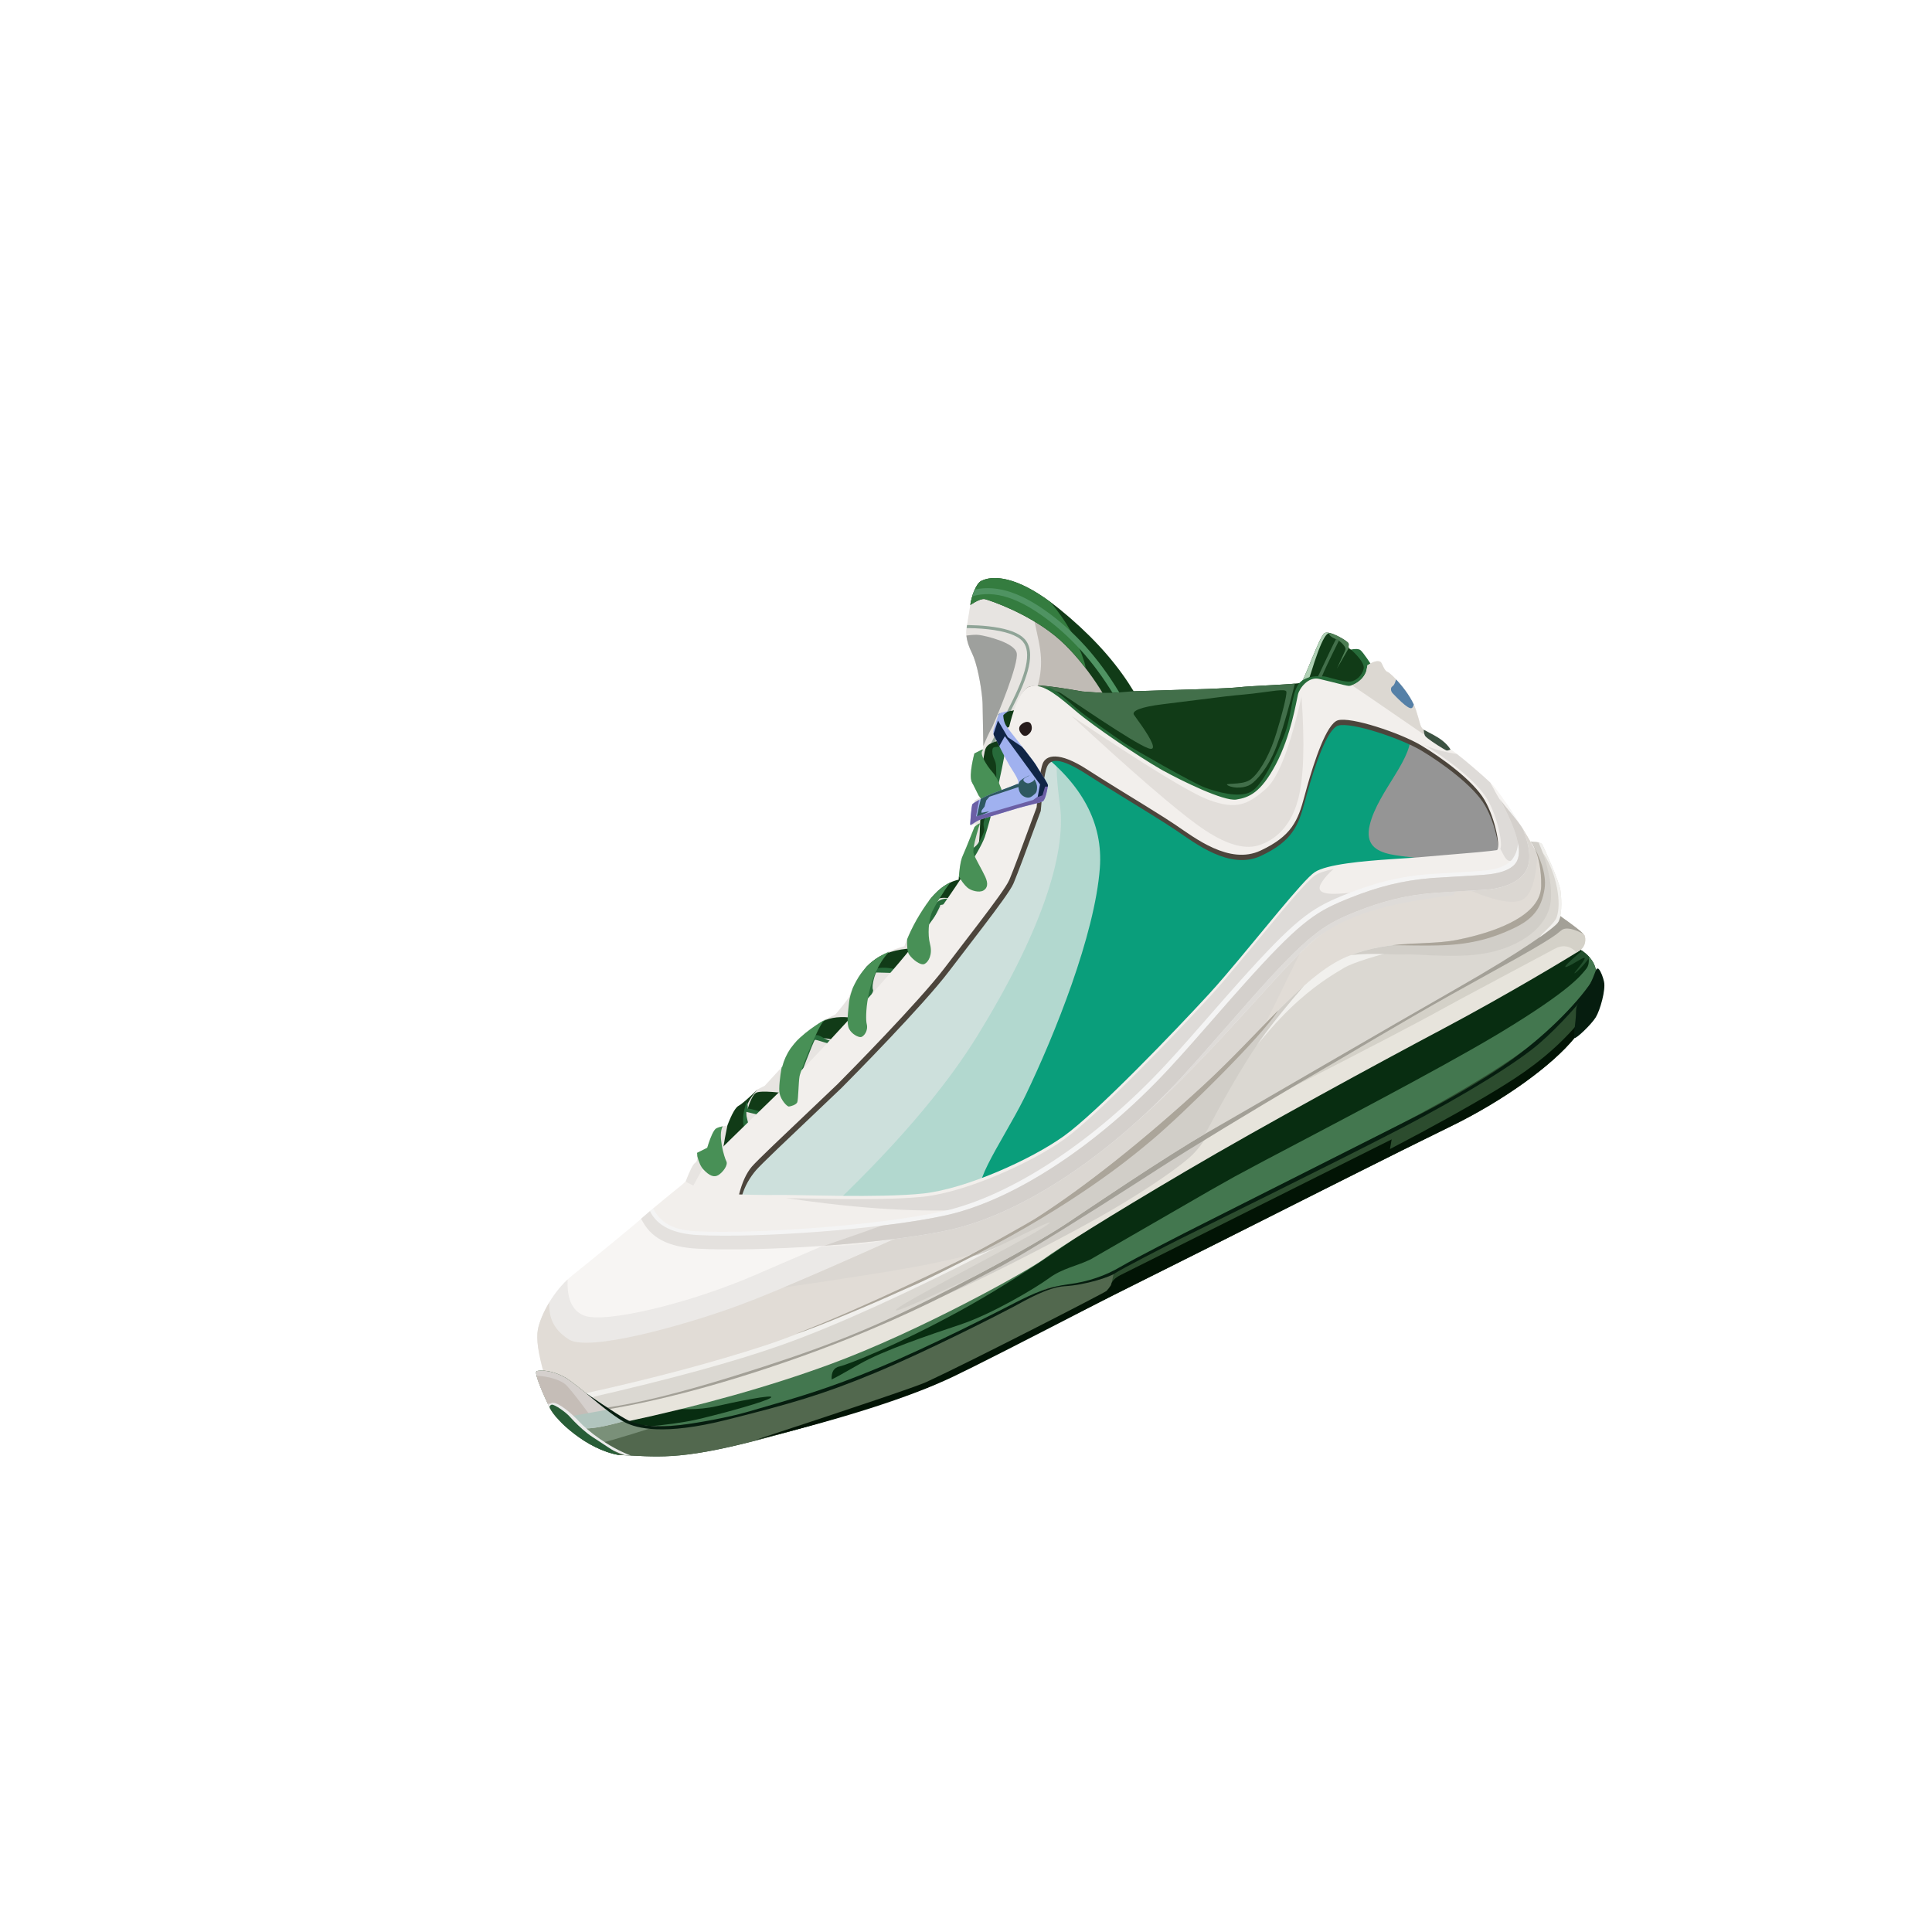 <svg width="459" height="459" viewBox="0 0 459 459" fill="none" xmlns="http://www.w3.org/2000/svg">
<g clip-path="url(#clip0_5_2)">
<path d="M162.852 280.824C162.852 280.824 164.405 276.647 165.147 276.276C165.642 276.028 165.795 275.234 165.606 273.894C167.215 273.089 168.02 272.686 168.02 272.686C168.02 272.686 169.2 268.562 170.192 268.065C170.853 267.734 171.719 267.526 172.79 267.441C173.855 264.648 174.759 263.067 175.501 262.695C176.614 262.138 179.965 258.831 179.965 258.831L181.676 257.975C181.676 257.975 183.065 256.462 185.844 253.436C186.549 250.752 187.945 248.46 190.031 246.561C193.16 243.712 196.155 242.118 198.506 240.989C199.667 239.641 200.725 238.299 201.68 236.965C202.973 233.399 204.627 230.722 206.64 228.936C208.653 227.15 211.398 225.775 214.878 224.813C216.079 221.43 217.822 218.1 220.107 214.823C222.392 211.547 224.942 209.603 227.755 208.992C227.933 206.188 228.257 204.282 228.727 203.276C229.197 202.27 230.238 199.722 231.851 195.632L230.713 196.202L231.507 190.204L232.785 189.564C232.029 188.053 231.391 186.778 230.871 185.74C230.091 184.182 231.491 179.001 231.491 179.001L233.623 177.934C233.623 177.934 233.537 168.997 233.42 166.742C233.303 164.487 232.377 158.062 230.876 155.063C229.875 153.064 229.443 151.258 229.58 149.647C230.108 146.504 230.433 144.454 230.557 143.497C230.742 142.061 231.778 138.683 233.139 138.002C234.5 137.321 240.125 135.288 251.662 144.661C259.354 150.909 265.241 157.431 269.323 164.225C283.939 163.837 292.24 163.524 294.226 163.285C297.205 162.927 308.271 162.599 309.062 162.204C309.853 161.808 313.518 150.991 314.725 150.387C315.933 149.783 320.061 152.232 320.356 152.821C320.651 153.41 319.866 153.903 321.156 154.42C322.446 154.938 323.939 155.798 324.944 158.038C326.613 156.859 327.699 156.988 328.04 157.297C328.381 157.606 328.859 159.395 329.66 159.651C330.461 159.907 335.023 164.51 336.374 168.617C337.726 172.724 337.199 172.869 338.951 173.766C340.702 174.663 343.2 175.808 344.618 178.063C346.265 179.027 352.754 184.615 354.64 186.511C356.526 188.407 363.726 199.584 365.302 203.24C366.878 206.896 366.79 211.761 365.276 215.722C363.762 219.684 352.555 224.802 344.147 227.487C335.739 230.172 309.825 243.256 300.47 252.358C291.115 261.46 260.398 283.789 242.954 294.636C225.51 305.483 169.945 326.554 160.466 329.822C154.147 332.001 146.986 333.118 138.983 333.173L129.299 326.548C127.862 321.622 127.362 318.045 127.799 315.819C128.455 312.479 131.482 306.605 136.013 302.97C140.544 299.335 150.055 291.584 152.608 289.304C155.161 287.023 162.852 280.824 162.852 280.824Z" fill="#F7F5F3"/>
<path d="M138.679 312.516C143.476 314.51 163.512 309.801 179.402 302.91L201.808 293.255L221.103 291.054C202.618 304.37 184.725 312.98 167.423 316.883C142.18 322.578 131.683 328.276 127.864 320.257C127.597 318.42 127.578 316.946 127.799 315.817C128.398 312.768 130.972 307.608 134.863 303.967C134.649 308.525 135.92 311.369 138.679 312.516Z" fill="#EBE9E7"/>
<path d="M135.114 318.203C139.683 321.236 161.938 315.026 174.24 310.598L175.514 310.134C183.434 307.219 198.405 300.767 220.431 290.778C238.903 288.036 256.635 277.92 273.626 260.432L287.759 245.396C305.537 226.577 313.443 219.153 320.271 216.372C327.953 213.244 341.772 210.203 348.876 209.471L352.048 209.222C357.78 208.753 362.353 207.675 362.091 200.709C362.043 199.434 361.943 198.166 361.79 196.906L363.646 200.052C364.381 201.347 364.969 202.461 365.303 203.236C366.879 206.893 366.791 211.758 365.277 215.719C363.923 219.263 354.808 223.734 346.881 226.559L344.147 227.484C335.739 230.169 309.825 243.253 300.47 252.355C291.115 261.457 260.398 283.786 242.954 294.633C225.51 305.48 169.945 326.551 160.466 329.819C154.147 331.998 146.986 333.115 138.983 333.17L129.299 326.545C127.862 321.619 127.362 318.042 127.799 315.816C128.131 314.123 129.073 311.781 130.509 309.408C130.258 314.168 132.564 316.509 135.114 318.203Z" fill="#E1DCD6"/>
<path d="M310.965 222.383C304.966 233.592 298.113 250.021 292.202 257.112C289.921 259.849 287.083 262.903 283.834 266.058C273.035 274.289 259.675 283.773 249.036 290.742C235.386 297.302 229.353 298.572 220.165 300.437L218.15 300.83C211.919 302.003 201.256 303.689 186.159 305.887L193.505 302.755C200.837 299.585 209.815 295.592 220.43 290.777C238.903 288.035 256.635 277.919 273.626 260.431L287.759 245.395L293.102 239.774C300.367 232.189 305.738 226.868 310.072 223.151L310.965 222.383ZM361.789 196.907L363.645 200.053L364.575 201.746C364.845 202.259 365.071 202.716 365.242 203.1C364.876 209.679 363.497 213.315 361.1 214.01C357.441 215.071 350.839 212.342 345.526 209.909L347.839 209.588C348.198 209.544 348.544 209.505 348.876 209.471L352.048 209.222L353.815 209.048C358.689 208.461 362.325 206.942 362.09 200.71C362.043 199.434 361.942 198.167 361.789 196.907Z" fill="#DBD7D2"/>
<path d="M169.303 287.721C168.481 286.621 170.614 281.732 174.969 275.957C179.324 270.181 200.985 249.481 210.311 239.029C219.636 228.577 236.197 204.055 239.795 195.459C243.393 186.862 242.235 172.785 248.223 174.168C254.211 175.552 267.295 183.052 274.627 187.452C281.96 191.85 293.354 198.552 298.677 194.807C304 191.062 311.187 170.008 314.093 167.7C316.999 165.392 334.062 173.112 337.908 175.173C341.754 177.233 351.533 184.998 354.318 189.365C357.103 193.731 358.783 202.518 358.1 203.687C357.417 204.856 323.809 206.828 318.594 209.28C313.379 211.732 290.081 240.031 273.822 256.222C257.562 272.413 240.645 284.113 223.337 287.015C206.029 289.917 170.125 288.821 169.303 287.721Z" fill="#CDE0DC"/>
<path d="M337.908 175.172C341.754 177.232 351.533 184.997 354.318 189.363C357.103 193.729 358.783 202.517 358.1 203.686C357.417 204.855 323.809 206.827 318.594 209.279C318.127 209.499 317.514 209.926 316.774 210.534C315.761 208.319 314.917 206.141 314.187 204.215C312.115 198.749 316.976 187.684 328.769 171.023L331.357 172.105C334.267 173.357 336.719 174.535 337.908 175.172Z" fill="#959595"/>
<path d="M253.261 175.962L253.844 176.208C257.71 177.919 262.337 180.378 266.611 182.784C267.461 185.156 268.326 188.071 269.203 191.632C274.257 212.175 268.383 246.823 258.777 269.66C247.214 278.727 235.37 284.996 223.337 287.014C215.976 288.248 205.251 288.759 195.293 288.855C212.014 273.189 224.371 258.847 232.363 245.825C247.132 221.76 253.42 203.124 251.81 191.212C250.285 179.918 251.12 176.437 253.261 175.962Z" fill="#B2D8CF"/>
<path d="M248.223 174.167C253.088 175.291 262.637 180.454 269.98 184.709L277.827 189.345C284.954 193.482 294.08 198.04 298.677 194.805C303.525 191.395 309.918 173.63 313.216 168.74C314.183 168.094 315.438 167.626 316.853 167.33C321.463 167.835 330.004 171.401 334.923 173.701C336.467 179.714 327.329 187.862 325.403 196.066C323.264 205.176 335.632 202.391 340.182 204.847C340.816 205.189 341.185 205.529 341.318 205.863L332.903 206.771C326.319 207.532 320.519 208.372 318.593 209.278C313.379 211.73 290.08 240.029 273.82 256.22C261.262 268.726 248.31 278.553 235.089 283.715C228.471 284.516 237.984 271.559 243.247 261.045L243.742 260.036C250.561 245.844 260.1 222.184 261.298 206.239C262.096 195.609 257.093 186.229 246.29 178.103C245.68 176.703 245.475 175.581 245.676 174.739C246.359 174.153 247.183 173.927 248.223 174.167Z" fill="#0A9E7B"/>
<path d="M251.66 144.659C258.58 150.281 264.041 156.124 268.04 162.188L269.322 164.224C271.938 170.558 273.873 176.008 275.126 180.573C277.006 187.421 255.216 171.912 249.809 173.989C244.402 176.065 243.874 181.823 239.008 193.855C234.142 205.888 209.938 240.089 199.084 250.579L192.382 257.12C183.786 265.587 175.289 274.248 172.639 277.431L172.27 277.887C169.614 281.296 166.391 281.998 164.02 282.016C163.409 282.02 162.875 281.742 162.416 281.182L162.853 280.824L163.566 279.05C163.972 278.101 164.477 277.027 164.874 276.53L165.148 276.276C165.643 276.028 165.796 275.234 165.607 273.894L168.021 272.686L168.364 271.598C168.787 270.339 169.532 268.396 170.193 268.065C170.854 267.734 171.72 267.526 172.791 267.441C173.856 264.648 174.76 263.067 175.502 262.695C176.615 262.138 179.966 258.831 179.966 258.831L181.677 257.975L185.845 253.436C186.55 250.752 187.946 248.46 190.032 246.561C193.161 243.712 196.156 242.118 198.507 240.989C199.668 239.641 200.726 238.299 201.681 236.964C202.974 233.398 204.627 230.721 206.64 228.935C208.653 227.149 211.398 225.774 214.878 224.812C216.079 221.429 217.822 218.099 220.107 214.823C222.392 211.547 224.942 209.603 227.755 208.992C227.933 206.188 228.257 204.282 228.727 203.276L229.387 201.756C229.954 200.4 230.775 198.359 231.851 195.632L230.713 196.202L231.507 190.204L232.785 189.564L230.871 185.74C230.091 184.182 231.491 179.001 231.491 179.001L233.623 177.934L233.443 167.278C233.435 167.073 233.428 166.893 233.42 166.743C233.315 164.714 232.554 159.306 231.309 156.059L230.876 155.064C229.875 153.065 229.443 151.259 229.58 149.648L230.557 143.498C230.742 142.062 231.778 138.684 233.139 138.003L233.753 137.743C235.82 137.008 241.404 136.328 251.66 144.659Z" fill="#E7E4E1"/>
<path d="M229.643 149.211L229.751 148.504L230.137 148.505C231.718 148.532 233.295 148.621 234.816 148.791C238.441 149.196 241.24 149.992 242.874 151.308L243.431 151.826L243.622 152.047C244.363 152.966 244.72 154.158 244.735 155.591C244.76 157.91 243.921 160.749 242.376 164.238L241.592 165.942L236.869 175.376L231.193 186.395L230.87 185.74L230.814 185.573L237.853 171.874L240.507 166.553L241.352 164.777L241.726 163.95C243.233 160.548 244.048 157.79 244.024 155.599C244.013 154.572 243.812 153.702 243.409 152.995L242.991 152.402L242.909 152.31C241.559 150.848 238.655 149.937 234.738 149.5C233.74 149.389 232.716 149.312 231.682 149.266L229.643 149.211Z" fill="#8FA497"/>
<path d="M248.379 143.492C252.627 144.932 266.655 157.511 268.711 165.526C270.667 173.152 274 176.083 267.761 180.255L261.421 177.301C256.641 175.093 251.946 173.168 249.809 173.988C247.789 174.764 246.45 176.053 245.311 177.992C243.267 176.245 242.296 174.076 243.26 171.692L245.037 167.272C247.128 161.891 248.028 158.217 246.735 152.131L245.674 147.17C244.961 143.494 245.248 142.431 248.379 143.492Z" fill="#C0BBB5"/>
<path d="M232.603 150.851C234.065 151.034 241.054 152.623 241.55 155.161C242.046 157.699 237.178 169.511 235.824 172.514L235.605 172.959C235.074 173.898 234.412 175.32 233.62 177.226L233.441 167.275L233.418 166.74C233.313 164.711 232.552 159.303 231.307 156.056L230.874 155.061C230.144 153.602 229.716 152.246 229.592 150.993C230.92 150.816 231.917 150.765 232.603 150.851Z" fill="#9EA09D"/>
<path d="M233.137 138L233.751 137.74L234.342 137.563C236.784 136.957 242.259 137.021 251.661 144.658C258.581 150.28 264.041 156.123 268.04 162.187L269.322 164.223L270.729 167.711C270.951 168.277 271.168 168.834 271.378 169.384C267.124 170.785 264.745 170.684 264.226 169.079C263.299 166.211 257.28 156.412 250.611 151.015C243.941 145.617 235.339 142.686 234.023 142.344C233.362 142.172 232.195 142.632 230.522 143.724L230.556 143.494C230.74 142.058 231.776 138.681 233.137 138Z" fill="#113B17"/>
<path d="M233.137 138L233.751 137.74L234.342 137.563C236.596 137.003 241.434 137.015 249.557 143.025C253.446 147.704 256.13 152.468 257.632 157.322C257.79 157.833 257.887 158.313 257.926 158.763C255.77 155.958 253.24 153.144 250.609 151.015C243.94 145.617 235.338 142.686 234.022 142.344C233.361 142.172 232.194 142.632 230.521 143.724L230.555 143.494C230.74 142.058 231.776 138.681 233.137 138Z" fill="#347C3F"/>
<path d="M250.858 146.937C257.352 152.091 262.928 158.922 267.587 167.424C267.776 167.769 267.65 168.202 267.305 168.391C266.96 168.58 266.527 168.454 266.338 168.109C261.766 159.767 256.311 153.084 249.972 148.053C242.184 141.873 236.236 140.144 230.975 141.674C231.138 141.146 231.341 140.586 231.576 140.065C237.06 138.862 243.2 140.86 250.858 146.937Z" fill="#4F9362"/>
<path d="M245.713 163.288C246.565 162.986 247.11 162.845 247.349 162.866C249.644 163.065 252.9 163.536 257.117 164.278C259.226 164.444 260.778 164.549 261.773 164.593L264.41 164.611L269.323 164.222L287.093 163.674C290.141 163.556 292.272 163.449 293.487 163.352L294.226 163.282C297.205 162.924 308.271 162.596 309.062 162.201C309.853 161.805 313.518 150.988 314.725 150.384C315.933 149.78 320.061 152.229 320.356 152.818C320.651 153.407 319.866 153.9 321.156 154.417C322.446 154.935 323.939 155.795 324.944 158.035L325.161 157.896L325.142 158.368C325.049 160.758 323.735 163.274 321.934 163.536L319.452 163.87C317.433 164.184 314.864 164.768 312.821 166.144C309.756 168.207 308.475 185.484 303.579 188.886L301.178 190.531C296.758 193.446 291.51 195.952 285.033 192.248L278.796 188.576C268.11 182.198 250.808 171.628 249.624 171.103C248.645 170.668 245.265 175.129 239.483 184.486C238.029 186.729 237.394 188.938 237.577 191.114C237.853 194.377 236.303 206.259 232.261 212.938C228.338 219.419 197.817 254.691 191.535 260.449L189.755 261.981C184.109 266.945 172.489 278.538 171.71 277.307C171.129 276.388 172.03 271.091 172.82 267.363L172.791 267.443C173.856 264.65 174.76 263.069 175.502 262.697C176.253 262.321 178.024 260.692 179.096 259.673L179.966 258.833C178.194 260.866 177.305 262.454 177.3 263.596L177.249 265.922C177.232 267.317 177.291 268.684 177.714 269.034C178.165 269.407 179.236 267.985 180.927 264.768L177.474 263.942C178.172 261.591 178.862 260.166 179.544 259.668C180.567 258.921 186.501 259.701 187.407 259.878C188.011 259.996 192.154 255.911 199.837 247.624C196.711 246.477 194.234 246.325 192.405 247.17C192.467 243.191 196.951 240.829 202.956 241.89C208.648 238.345 214.603 232.094 214.212 231.414C213.82 230.734 208.52 229.809 205.095 230.9C205.297 230.47 205.552 230.066 205.851 229.688L206.641 228.935C207.372 228.286 208.2 227.692 209.124 227.152C212.181 225.615 216.101 225.085 218.684 225.453C221.805 223.484 219.116 220.305 219.64 219.253C219.99 218.552 222.102 217.887 225.978 217.261C227.494 214.842 227.914 213.67 227.237 213.745C226.335 213.845 225.054 212.835 222.649 213.578L221.693 213.944C221.083 214.221 220.793 214.181 220.768 213.932L220.11 214.823C222.396 211.547 224.945 209.602 227.758 208.991L227.814 208.256C228.415 208.042 229.037 207.87 229.672 207.756C232.323 204.756 232.7 199.952 232.793 197.227L232.983 192.329C233.184 187.858 233.53 180.788 233.729 179.732L233.933 178.597C234.115 177.733 234.413 177.071 235.481 176.588C236.478 176.137 238.047 175.671 240.186 175.189L240.335 172.385L239.094 173.006C237.411 170.962 236.841 169.824 237.385 169.591C237.928 169.358 239.245 169.052 241.336 168.674C241.827 167.199 242.375 166.091 242.979 165.349C243.583 164.607 244.49 163.919 245.713 163.288Z" fill="#113B17"/>
<path d="M320.355 152.818C320.558 153.223 320.249 153.583 320.458 153.937L317.622 158.854L319.524 154.688C319.607 154.483 319.657 154.346 319.673 154.275C319.787 153.776 318.795 152.619 317.8 152.041L317.307 151.806C316.379 151.469 315.775 150.921 315.631 150.328C317.312 150.612 320.114 152.337 320.355 152.818Z" fill="#4D7E54"/>
<path d="M245.712 163.288C246.564 162.986 247.109 162.845 247.348 162.866C249.643 163.065 252.899 163.536 257.116 164.278L261.773 164.593L264.41 164.611L269.323 164.222L287.093 163.674L292.91 163.394L296.238 163.109C299.564 162.881 305.045 162.66 307.647 162.417L306.64 166.3C305.335 171.19 304.18 174.936 303.174 177.541C301.249 182.526 298.471 185.474 297.161 186.344C295.851 187.214 293.299 187.402 291.8 186.638C290.301 185.875 294.812 186.641 296.883 185.335C298.954 184.029 301.339 179.775 302.663 175.924L303.253 174.117C304.466 170.239 305.782 165.099 305.614 164.324C305.445 163.54 302.026 164.278 297.62 164.789L295.525 165.003C294.182 165.118 292.638 165.28 290.994 165.468L276.246 167.311C270.928 167.955 268.816 168.927 269.41 169.828L271.378 172.598C273.206 175.261 275.267 178.697 272.758 177.754C268.995 176.34 254.191 166.079 252.136 164.747C250.706 163.82 247.208 163.626 245.1 163.619L245.712 163.288Z" fill="#426F4A"/>
<path d="M314.725 150.384C314.98 150.257 315.364 150.265 315.816 150.363C315.597 150.436 315.405 150.559 315.235 150.722C314.479 151.448 313.498 153.624 312.292 157.248L311.455 159.879L311.125 160.881L309.391 161.771C310.579 159.691 313.641 150.926 314.725 150.384Z" fill="#B0D1B5"/>
<path d="M320.958 154.315C323.213 156.386 324.217 157.928 323.968 158.94C323.595 160.458 322.208 161.773 320.84 161.922C319.472 162.071 316.456 161.16 315.316 160.84C314.175 160.519 309.913 160.245 308.357 162.743C306.801 165.241 306.841 170.247 305.1 174.688C303.359 179.129 300.032 186.646 297.128 188.15C294.225 189.654 289.045 188.123 286.266 187.109C283.486 186.095 269.194 177.908 267.284 176.642C265.374 175.376 257.831 170.1 255.929 168.451C254.027 166.801 250.221 163.346 249.066 163.291C248.296 163.254 246.885 163.576 244.832 164.256C241.932 172.409 239.819 176.695 238.491 177.113C236.5 177.741 235.729 177.024 235.755 178.547C235.78 180.07 236.552 180.504 236.637 181.92C236.694 182.864 236.711 184.649 236.688 187.275C235.122 191.331 234.177 193.835 233.851 194.784C233.363 196.209 234.033 196.812 233.766 197.612C233.499 198.412 232.584 200.439 231.674 201.118C230.764 201.797 230.62 201.832 231.393 203.417C232.166 205.002 227.497 213.63 226.277 213.545C225.057 213.46 223.797 213.348 222.657 214.304C221.516 215.26 220.108 217.659 220.317 219.399C220.526 221.139 219.522 227.686 217.143 229.339C214.764 230.992 212.649 230.228 211.737 230.063C210.825 229.898 208.299 229.701 207.891 230.414C207.483 231.127 206.093 234.791 205.817 236.318C205.633 237.336 204.855 239.75 203.484 243.561C200.748 246.194 198.764 247.43 197.53 247.27C195.68 247.03 194.749 245.561 193.607 246.005C192.466 246.449 189.612 251.62 189.451 253.971C189.29 256.322 182.946 264.67 181.914 264.424C180.882 264.177 178.19 263.295 177.654 263.391C177.685 262.729 177.599 262.18 177.395 261.743C176.551 264.16 176.331 266.142 176.735 267.689C177.223 269.125 177.517 270.214 177.618 270.958C177.807 268.846 177.929 267.813 177.985 267.859C178.068 267.928 177.093 264.523 177.212 264.13C177.844 264.282 179.574 264.705 182.402 265.4C186.889 260.668 189.236 258.033 189.444 257.492C189.756 256.679 193.287 247.201 193.611 247.053C193.935 246.905 197.726 248.417 198.464 248.175C199.202 247.933 204.942 244.323 205.736 242.435C206.113 241.539 205.846 239.74 206.21 238.341C206.612 236.793 207.618 235.659 207.404 235.141C206.996 234.153 207.978 231.087 208.203 231.044C208.428 231.001 214.324 231.403 216.005 230.837C217.686 230.271 220.929 225.896 220.95 224.3C220.971 222.704 221.113 219.756 221.559 218.781C222.005 217.806 223.422 215.397 223.392 214.992C224.264 214.864 225.85 214.639 228.148 214.317C230.867 208.614 232.472 205.073 232.962 203.694C233.697 201.625 242.634 180.207 244.278 176.08C245.923 171.953 248.575 170.146 252.059 173.153C255.544 176.16 277.689 190.423 281.438 191.75C285.185 193.076 295.98 198.691 299.266 194.181C300.394 192.633 303.968 189.878 305.859 185.804C309.477 178.011 311.887 167.57 313.965 166.809C317.13 165.65 323.033 167.574 324.421 166.138C325.809 164.703 326.65 159.513 326.262 158.751C325.872 157.99 323.758 154.791 323.144 154.407C322.736 154.147 322.007 154.118 320.958 154.315Z" fill="#276B3A"/>
<path d="M244.61 163.115C247.371 162.357 250.224 165.584 254.516 169.204L255.622 170.143C260.229 174.074 270.789 181.078 275.579 183.862L276.513 184.391C280.698 186.689 290.811 191.695 293.813 191.213C296.815 190.731 299.599 189.63 303.19 182.873C306.781 176.116 308.094 167.732 308.451 166.251C308.808 164.769 310.871 161.98 313.433 162.538L316.237 163.215L319.231 163.967C319.845 164.111 320.314 164.205 320.543 164.211C321.272 164.232 323.986 163.079 324.716 160.637L324.994 159.216L325.028 159.291C326.697 158.112 327.783 158.241 328.124 158.55C328.465 158.859 328.943 160.648 329.744 160.904C330.545 161.16 335.107 165.763 336.458 169.87L336.997 171.615C337.628 173.803 337.592 174.204 338.642 174.808L340.676 175.869C342.125 176.661 343.689 177.706 344.702 179.316C346.205 180.196 351.744 184.929 354.132 187.19L354.999 188.754L355.298 189.331C356.23 191.178 360.652 197.923 361.071 202.171C361.49 206.42 357.609 209.783 346.562 211.289L342.062 212.426L338.05 212.679C328.457 214.145 317.542 217.681 310.005 224.596C299.956 233.816 275.788 264.714 255.803 276.479C235.818 288.244 212.388 296.696 191.733 295.481C171.078 294.266 162.566 297.174 158.573 294.25C157.01 293.105 155.515 291.769 154.089 290.24L155.711 288.827C158.893 286.113 162.937 282.08 162.937 282.08L162.965 281.994L164.802 282.933L166.536 279.771L167.178 278.518C167.583 277.646 185.989 260.051 191.16 254.844L195.173 250.637L200.934 244.388C206.735 238.023 213.455 230.443 216.895 226.06L218.743 223.657L220.76 220.945C226.299 213.39 232.85 203.599 234.057 200.073C235.465 195.959 238.27 183.971 238.932 179.32L239.04 178.441C239.401 174.665 241.62 163.936 244.61 163.115ZM248.688 182.319C248.167 183.686 247.693 187.13 247.265 192.65L242.95 204.314C242.017 206.789 241.342 208.529 240.925 209.533L240.738 209.974C240.065 211.512 237.07 215.57 233.493 220.264L225.437 230.787C219.39 238.767 202.402 255.993 199.936 258.463L184.698 272.966C182.182 275.384 180.196 277.335 179.589 278.05C178.299 279.57 176.849 281.758 176.124 284.631C178.264 284.708 179.929 285.148 182.023 285.159L186.772 285.154L199.849 285.364C206.721 285.428 214.37 285.361 219.507 284.795C229.553 283.688 244.987 276.782 252.831 271.166C260.675 265.55 279.37 246.047 287.253 237.479L289.174 235.341L291.179 233.029C299.118 223.762 309.645 210.291 312.45 208.454C315.312 206.579 323.972 205.823 330.403 205.394L336.235 205.004L351.214 203.724C353.653 203.489 355.393 203.301 355.696 203.226C356.647 202.99 355.457 195.907 352.778 191.315C350.099 186.723 342.667 181.298 337.705 178.334C332.742 175.37 320.941 171.46 317.916 172.391C315.227 173.218 312.275 182.268 310.573 188.329L309.996 190.44C308.459 196.221 306.972 199.864 299.568 203.338C292.163 206.81 283.928 200.311 279.286 197.181L276.593 195.426L272.404 192.806C267.883 190.011 262.577 186.792 258.364 184.066C251.625 179.706 249.469 180.268 248.688 182.319Z" fill="#4C453C"/>
<path d="M244.61 163.115C247.371 162.357 250.139 164.326 254.432 167.946L255.538 168.885C260.146 172.816 270.706 179.82 275.496 182.604L276.43 183.133C280.615 185.431 290.727 190.437 293.729 189.955C296.731 189.473 299.515 188.372 303.106 181.615C306.697 174.858 308.01 166.474 308.367 164.993C308.724 163.511 310.787 160.722 313.349 161.28L316.153 161.957L319.148 162.709C319.762 162.853 320.231 162.947 320.46 162.953C321.189 162.974 323.903 161.821 324.633 159.379L324.911 157.958L324.945 158.033C326.614 156.854 327.7 156.983 328.041 157.292C328.382 157.601 328.86 159.39 329.661 159.646C330.462 159.902 335.024 164.505 336.375 168.612L336.914 170.357C337.545 172.545 337.509 172.946 338.559 173.55L340.593 174.611C342.042 175.403 343.606 176.448 344.619 178.058C346.122 178.938 351.661 183.671 354.049 185.932L354.916 187.496L355.215 188.073C356.147 189.92 361.507 197.82 361.926 202.068C362.345 206.316 358.464 209.679 347.417 211.185L342.157 211.883L338.395 212.421C328.802 213.887 318.397 217.577 310.861 224.492C300.812 233.712 276.645 264.611 256.659 276.376C236.674 288.141 212.846 297.174 192.191 295.959C171.536 294.744 160.637 296.629 156.645 293.705C155.082 292.56 153.587 291.224 152.161 289.695L153.783 288.282C156.965 285.568 162.854 280.822 162.854 280.822L162.882 280.736L164.719 281.675L166.453 278.513L167.095 277.26C167.5 276.388 185.906 258.793 191.077 253.586L195.09 249.379L200.851 243.13C206.652 236.764 213.372 229.184 216.812 224.801L218.66 222.398L220.677 219.686C226.216 212.131 232.767 202.341 233.974 198.815C235.382 194.701 238.187 182.713 238.849 178.062L238.957 177.183C239.316 173.407 241.62 163.936 244.61 163.115ZM247.709 181.448C247.188 182.815 246.714 186.259 246.286 191.779L241.971 203.443C241.038 205.918 240.363 207.657 239.946 208.661L239.759 209.102C239.086 210.64 236.091 214.698 232.514 219.392L224.458 229.915C218.411 237.895 201.423 255.122 198.957 257.592L183.719 272.095C181.203 274.513 179.217 276.464 178.61 277.179C177.32 278.699 176.312 280.896 175.586 283.77C177.726 283.847 179.843 283.891 181.937 283.902L186.686 283.897L199.763 284.107C206.635 284.171 214.284 284.105 219.421 283.538C229.467 282.431 244.901 275.525 252.746 269.909C260.591 264.293 279.286 244.79 287.169 236.221L289.089 234.083L291.094 231.771C299.033 222.504 309.56 209.033 312.365 207.196C315.227 205.321 323.887 204.565 330.318 204.136L336.15 203.747L351.129 202.467C353.568 202.232 355.308 202.044 355.611 201.969C356.562 201.733 355.372 194.65 352.693 190.058C350.014 185.465 342.582 180.041 337.62 177.077C332.657 174.113 320.856 170.203 317.831 171.134C315.142 171.961 312.19 181.011 310.488 187.072L309.911 189.183C308.374 194.964 306.887 198.607 299.483 202.08C292.079 205.552 283.843 199.054 279.202 195.924L276.509 194.169L272.32 191.549C267.799 188.754 262.493 185.535 258.279 182.809C251.54 178.448 248.491 179.397 247.709 181.448Z" fill="#F2EFEC"/>
<path d="M324.909 157.96L324.943 158.035C326.612 156.856 327.698 156.985 328.039 157.294C328.38 157.603 328.858 159.392 329.659 159.648C330.46 159.904 335.022 164.507 336.373 168.614L336.912 170.359L337.433 172.172C337.669 172.877 337.901 173.175 338.558 173.552L339.449 174.037C338.892 174.506 338.36 174.563 337.852 174.209L325.891 165.99C324.39 164.967 322.932 163.979 321.644 163.113L321.203 162.79C322.304 162.394 324.065 161.275 324.631 159.38L324.909 157.96Z" fill="#DCD8D2"/>
<path d="M186.783 284.65L199.86 284.86L204.521 284.879C210.008 284.869 215.525 284.732 219.52 284.291C229.566 283.184 245 276.278 252.844 270.662C260.688 265.046 279.383 245.543 287.266 236.975L289.186 234.837L291.191 232.525L298.542 223.735C304.614 216.388 310.475 209.25 312.462 207.949C313.395 207.338 314.943 206.846 316.828 206.445C315.649 207.507 314.857 208.345 314.092 209.489C309.764 215.959 330.412 209.344 343.102 210.211C345.823 210.397 346.299 211.283 345.223 212.691L342.556 213.047L338.794 213.585C329.201 215.051 318.395 217.577 310.858 224.493C302.063 232.564 282.452 257.241 264.296 271.16L260.588 273.56C248.932 280.988 238.246 286.655 232.58 287.168C224.233 287.923 211.011 287.855 192.722 285.458L186.783 284.65ZM339.269 177.383C341.257 178.172 343.279 178.684 346.127 179.147C348.406 180.903 352.185 184.17 354.048 185.934L354.915 187.498L355.214 188.075C356.055 189.742 360.505 196.341 361.671 200.734C361.168 202.318 360.503 203.518 359.804 204.056C358.159 205.322 357.651 203.943 356.446 201.666C357.052 200.588 355.848 194.171 353.359 189.903C350.68 185.31 343.248 179.886 338.286 176.922L339.269 177.383Z" fill="#DEDBD8"/>
<path d="M165.119 292.498C179.169 293.252 208.618 291.17 223.927 287.801C240.315 284.195 260.352 270.829 276.9 253.004L279.72 249.922L282.717 246.56L291.561 236.479L294.512 233.154C307.605 218.514 311.49 215.88 318.522 212.961L319.952 212.38C326.466 209.792 332.285 208.24 339.534 207.66L350.079 207.028L351.664 206.909C354.867 206.705 357.978 205.939 359.317 204.108C361.193 201.54 361.501 197.615 357.582 190.406C358.886 192.323 360.407 194.674 361.769 196.895C363.592 201.483 363.811 204.751 362.439 207.026C360.973 209.457 357.529 210.873 353.914 211.285L352.327 211.413C350.653 211.505 343.588 211.902 340.615 212.14C333.695 212.694 328.213 214.177 322.064 216.62L320.838 217.12C314.291 219.871 310.456 222.38 297.468 237.009L284.64 251.59L281.721 254.825C281.247 255.343 280.777 255.853 280.308 256.358C263.31 274.67 242.684 288.427 225.49 292.211C209.853 295.652 180.247 297.399 165.833 296.664C158.671 296.299 154.473 294.058 152.343 289.537L155.186 287.127C156.924 290.376 159.635 292.204 165.119 292.498Z" fill="#F4F4F4"/>
<path d="M165.916 293.427C180.026 294.147 209.415 292.099 224.724 288.73C241.112 285.124 261.149 271.758 277.697 253.933L280.517 250.851L283.514 247.49L292.358 237.409L295.309 234.084C308.402 219.444 312.287 216.81 319.319 213.891L320.749 213.31C327.263 210.722 333.082 209.17 340.331 208.59L350.876 207.957L352.461 207.838C355.664 207.634 358.775 206.868 360.114 205.037C361.99 202.469 360.285 197.246 356.366 190.038C357.67 191.955 360.409 194.675 361.771 196.896C363.594 201.484 363.813 204.752 362.441 207.027C360.975 209.458 357.531 210.874 353.916 211.286L352.329 211.415C350.655 211.507 343.59 211.904 340.617 212.142C333.697 212.696 328.215 214.179 322.066 216.622L320.84 217.122C314.293 219.873 310.458 222.382 297.47 237.011L284.642 251.592L281.723 254.826C281.249 255.344 280.779 255.854 280.31 256.359C263.311 274.671 242.686 288.428 225.492 292.212C209.855 295.653 180.249 297.4 165.835 296.665C158.673 296.3 154.475 294.059 152.345 289.538L154.422 287.745C156.137 291.233 159.872 293.118 165.916 293.427Z" fill="#E4E1DE"/>
<path d="M356.295 189.765C357.599 191.682 360.406 194.673 361.768 196.894C363.591 201.482 363.81 204.75 362.438 207.025C360.972 209.456 357.528 210.872 353.913 211.284L352.326 211.412L341.519 212.07C341.188 212.094 340.884 212.117 340.614 212.139C333.694 212.693 328.212 214.176 322.063 216.619L320.837 217.119C314.29 219.87 310.455 222.379 297.467 237.008L284.639 251.59L281.012 255.594L280.308 256.356C263.31 274.669 242.685 288.426 225.49 292.21C217.817 293.899 206.78 295.179 195.826 295.959L204.375 292.993C206.15 292.369 207.841 291.768 209.45 291.19L214.253 290.559C218.14 290.008 221.706 289.395 224.725 288.731C241.114 285.125 261.151 271.759 277.698 253.934L280.518 250.851L283.515 247.49L292.359 237.409L295.31 234.084C308.403 219.444 312.288 216.81 319.32 213.891L320.75 213.31C327.264 210.722 333.083 209.17 340.332 208.59L350.877 207.958L352.462 207.839C355.665 207.635 358.776 206.869 360.115 205.038C361.988 202.468 360.214 196.974 356.295 189.765Z" fill="#D4D0CC"/>
<path d="M335.874 167.361L335.843 167.475C335.732 167.887 335.578 168.137 335.38 168.225C334.488 168.621 331.422 165.255 330.906 164.749C330.476 164.328 330.319 163.634 330.63 163.213L330.875 162.997C331.166 162.83 331.43 162.305 331.668 161.421C333.072 162.884 334.836 165.123 335.874 167.361Z" fill="#5580A7"/>
<path d="M338.243 173.373L340.592 174.613C342.041 175.405 343.605 176.45 344.618 178.06C344.122 178.301 343.769 178.362 343.584 178.273L342.743 177.794C341.375 176.97 338.95 175.388 338.579 174.836C338.418 174.596 338.306 174.108 338.243 173.373Z" fill="#3C5242"/>
<path d="M374.156 224.818C377.991 226.889 379.645 229.424 379.117 232.422C378.326 236.92 365.001 247.892 354.797 254.906C344.593 261.92 272.41 297.748 269.523 299.526C266.636 301.304 263.96 303.632 259.299 304.642C254.639 305.652 252.164 304.855 246.317 307.788C240.471 310.72 222.942 321.149 205.973 327.199C189.004 333.249 167.837 337.869 161.863 339.126C155.889 340.383 147.792 337.374 147.082 337.01C150.376 336.323 188.648 326.613 208.752 316.761C228.856 306.909 250.131 294.961 269.359 283.265C288.587 271.568 353.14 235.03 359.885 231.62C364.384 229.348 369.14 227.081 374.156 224.818Z" fill="#082D11"/>
<path d="M159.258 333.87L164.8 332.316L172.177 330.641C173.888 330.25 175.611 329.849 177.24 329.445C185.253 327.46 202.082 320.92 212.198 316.54L214.012 315.746C220.167 313.018 234.902 305.093 245.229 299.466L256.234 293.446C257.095 293.011 244.539 302.087 230.869 309.858L228.029 311.444C213.316 319.503 201.466 324.205 199.456 324.635C198.116 324.922 197.491 325.952 197.582 327.727C198.285 327.421 200.491 326.204 204.202 324.076C209.768 320.884 220.651 317.186 228.139 314.694C235.627 312.202 245.895 306.101 249.192 303.687C252.489 301.273 255.762 300.832 259.111 299.195L287.589 282.761C289.728 281.543 291.692 280.436 293.352 279.519L300.401 275.743C313.838 268.65 341.175 254.426 355.399 245.954L356.924 245.037C373.076 235.225 375.569 231.771 376.843 230.188C377.437 229.451 377.606 228.436 377.35 227.144C378.874 228.698 379.462 230.461 379.117 232.422C378.326 236.92 365.001 247.892 354.797 254.906C344.593 261.92 272.41 297.748 269.523 299.526C266.636 301.304 263.96 303.632 259.299 304.642C254.639 305.652 252.164 304.855 246.318 307.788L242.835 309.63C235.091 313.825 220.331 322.08 205.973 327.199L202.141 328.519C185.952 333.915 181.645 334.738 174.743 336.633C170.218 337.876 156.322 339.417 153.721 338.928C157.611 338.589 162.362 337.95 165.152 337.331L167.107 336.876C172.575 335.555 181.877 332.994 183.126 332.067C184.542 331.016 173.888 333.208 170.085 334.11C166.282 335.012 160.412 334.976 159.03 334.295C158.81 334.188 158.906 334.044 159.258 333.87Z" fill="#43774F"/>
<path d="M370.497 217.508C374.337 220.212 376.336 221.809 376.493 222.299C376.728 223.034 376.848 224.769 375.301 225.824C373.754 226.879 358.103 236.325 342.737 244.47C327.371 252.616 300.247 267.342 281.717 278.246C263.186 289.15 251.736 296.395 247.881 299.205C244.026 302.015 218.4 316.349 197.074 324.17C182.857 329.384 166.633 333.942 148.403 337.843L142.895 334.555C168.225 327.967 185.123 323.031 193.59 319.747C206.29 314.82 239.085 297.931 246.49 293.584C253.895 289.237 273.359 275.104 287.748 266.713C302.137 258.322 346.265 232.964 352.646 229.585C356.898 227.332 362.849 223.306 370.497 217.508Z" fill="#E7E4DC"/>
<path d="M370.497 217.508L373.228 219.474C375.29 221.002 376.379 221.943 376.493 222.3C376.728 223.035 376.848 224.77 375.301 225.825L374.577 226.29C372.994 224.633 371.214 224.365 369.224 225.482L346.959 237.378L338.277 242.101C329.393 246.856 313.487 255.056 290.557 266.701L305.556 256.406L343.423 234.733C347.441 232.458 350.538 230.722 352.16 229.846L352.645 229.586C356.898 227.332 362.849 223.306 370.497 217.508Z" fill="#D4D1C8"/>
<path d="M288.43 266.332C286.943 270.026 284.956 272.952 282.47 275.112C278.618 278.459 270.184 284.1 260.734 289.407L255.878 292.07C244.589 298.165 224.029 308.78 216.505 310.729C214.975 311.125 215.742 310.234 218.804 308.055L229.772 302.51C237.324 298.63 243.703 295.219 246.489 293.584C253.894 289.237 273.358 275.104 287.747 266.713L288.43 266.332Z" fill="#D1CEC8"/>
<path d="M370.497 217.508L372.564 218.986C374.414 220.334 375.612 221.289 376.159 221.853L375.06 221.325C373.07 220.455 371.682 220.365 370.894 221.058L369.73 221.99C368.4 222.962 366.019 224.457 360.479 227.585L344.819 236.273C332.169 243.384 320.654 250.343 314.508 253.909L308.712 257.289C299.278 262.853 282.473 272.973 274.978 277.831L268.635 281.916C258.873 288.167 244.856 296.991 238.14 300.651L228.049 305.947C219.224 310.482 206.16 316.748 188.496 322.942C171.942 328.746 156.968 332.756 143.574 334.97L142.894 334.556L154.405 331.521C172.51 326.674 185.22 322.883 192.533 320.15L193.589 319.748C206.289 314.821 239.084 297.932 246.489 293.585C253.277 289.6 270.198 277.393 284.055 268.922L287.748 266.714C300.698 259.162 337.736 237.867 349.666 231.22L352.645 229.586C356.898 227.332 362.849 223.306 370.497 217.508Z" fill="#A3A097"/>
<path d="M363.672 199.926C363.791 200.08 366.025 199.82 366.457 200.722C366.887 201.625 370.458 209.358 370.75 211.686C371.042 214.014 371.111 217.884 370.064 219.234C369.017 220.584 361.756 225.9 346.211 234.762C330.666 243.624 296.401 263.602 286.78 269.099C277.159 274.594 258.161 287.47 253.458 290.622C248.755 293.774 237.247 300.502 221.221 308.522C205.195 316.542 193.744 320.9 174.303 326.942C161.342 330.97 151.153 333.48 143.737 334.472L138.921 331.057C155.147 327.475 169.4 323.681 181.679 319.673C200.098 313.662 234.476 296.858 245.976 289.52C257.476 282.182 271.589 271.02 285.775 257.964C299.961 244.907 310.293 230.96 320.603 227.035C330.913 223.11 338.746 224.757 346.065 223.314C353.384 221.871 366.046 218.194 366.155 210.499C366.262 202.804 363.553 199.772 363.672 199.926Z" fill="#DBD8D2"/>
<path d="M320.602 227.034C327.677 224.341 333.585 224.271 338.961 224.026L335.122 224.957C326.627 227.065 321.369 228.722 319.342 229.928L317.088 231.292C313.442 233.567 308.164 237.306 301.959 244.366L300.511 246.055C292.215 255.969 275.865 269.803 270.374 274.019L266.444 276.935C258.704 282.551 244.562 292.276 235.464 297.001L229.816 299.894C217.942 305.897 199.818 314.581 185.333 319.673C174.33 323.541 159.311 327.653 140.278 332.01L138.919 331.055C155.145 327.473 169.398 323.679 181.677 319.671C200.095 313.66 234.473 296.856 245.974 289.518C257.474 282.18 271.587 271.018 285.773 257.962C299.959 244.906 310.291 230.959 320.602 227.034ZM366.457 200.722L367.982 204.099C369.149 206.774 370.57 210.254 370.75 211.686C371.042 214.014 371.111 217.884 370.064 219.234C369.646 219.772 368.241 220.942 365.717 222.714C366.602 221.432 369.285 219.429 369.825 217.918C371.072 214.433 369.728 207.511 366.918 203.156C365.83 201.47 364.974 200.416 364.35 199.996C365.069 200.035 366.167 200.118 366.457 200.722Z" fill="#F1F0ED"/>
<path d="M309.845 234.156L306.891 237.62C303.644 241.488 301.065 244.787 299.154 247.517C295.06 253.367 289.829 262.779 286.859 268.382C286.685 268.711 286.423 269.087 286.084 269.502L282.777 271.471C277.462 274.713 270.8 279.056 265.068 282.854L253.456 290.621C249.881 293.017 242.372 297.48 231.934 303.007L219.366 308.794C215.525 310.509 212.893 311.579 212.817 311.284C212.565 310.286 241.135 295.823 247.399 291.901L248.472 291.212C250.471 289.879 249.053 290.419 246.551 291.579L236.547 296.403C233.578 297.762 230.279 299.052 230.757 297.997L234.474 296.053C239.248 293.522 243.251 291.255 245.973 289.519C257.473 282.181 271.586 271.019 285.772 257.963C295.1 249.378 302.761 240.409 309.845 234.156Z" fill="#D1CEC8"/>
<path d="M273.857 270.693L271.44 272.699C268.349 275.227 255.157 286.101 232.192 297.904C217.156 305.632 217.508 305.097 213.131 307.112C208.754 309.128 193.673 315.575 189.162 316.871C206.298 310.19 227.13 299.896 230.397 298.221C233.664 296.546 244.58 290.407 245.973 289.518C257.474 282.18 271.587 271.018 285.773 257.962C292.471 251.798 298.309 245.434 303.692 240.021C299.734 246.306 281.134 264.558 273.857 270.693Z" fill="#ABA59A"/>
<path d="M363.672 199.926C363.75 200.027 364.749 199.949 365.544 200.143C367.486 204.518 369.382 211.478 368.086 215.798C366.392 221.446 359.94 225.228 352.816 226.495C345.692 227.762 336.785 226.57 333.559 226.747C331.418 226.865 325.948 226.328 320.953 226.904L320.601 227.035C330.911 223.11 338.744 224.757 346.063 223.314C353.382 221.871 366.044 218.194 366.153 210.499C366.262 202.804 363.553 199.772 363.672 199.926Z" fill="#D1CEC8"/>
<path d="M363.672 199.926L363.78 199.952L364.375 201.001C365.48 203.057 367.535 207.481 366.96 211.132C366.193 216 364.079 218.424 359.526 220.576C354.973 222.727 350.02 224.296 342.85 224.569C338.246 224.744 333.971 224.563 330.786 224.566C336.445 223.892 341.361 224.241 346.064 223.314L348.083 222.886C355.49 221.202 366.055 217.525 366.154 210.5C366.262 202.804 363.553 199.772 363.672 199.926Z" fill="#ABA59A"/>
<path d="M379.587 231.553C379.374 237.309 377.536 242.322 374.071 246.594C368.874 253.001 357.407 261.423 344.419 267.723C331.431 274.023 296.437 291.736 287.056 296.43C277.675 301.125 228.981 325.493 223.258 328.357C217.535 331.221 198.465 337.33 179.673 342.21C160.881 347.09 156.022 346.025 146.996 345.665C139.504 344.382 132.166 337.563 130.703 334.639C129.24 331.715 126.842 326.215 127.461 325.794C128.079 325.373 131.923 325.471 135.402 327.996C138.881 330.521 147.212 337.978 152.36 338.598C157.508 339.217 169.743 339.066 193.435 331.151C217.127 323.236 247.246 306.677 248.648 306.068C250.05 305.459 260.307 305.173 264.155 302.731C268.002 300.29 275.535 295.905 284.539 291.399C293.543 286.893 322.769 272.125 329.223 268.895C335.676 265.665 360.082 252.682 368.533 244.22C374.167 238.581 377.852 234.358 379.587 231.553Z" fill="#2C4C2E"/>
<path d="M138.419 341.346L151.708 338.488L152.36 338.599L154.121 338.755C160.069 339.111 172.112 338.276 193.435 331.152L196.859 329.965C219.929 321.696 247.312 306.649 248.649 306.069C250.051 305.46 260.307 305.174 264.155 302.732L264.62 302.442L263.335 308.296L223.258 328.357C217.755 331.111 199.912 336.865 181.842 341.642L179.673 342.21C160.881 347.09 156.022 346.025 146.996 345.665C143.915 345.137 140.86 343.673 138.228 341.929L138.419 341.346Z" fill="#52684E"/>
<path d="M376.211 241.556C376.411 241.913 376.581 242.267 376.72 242.618C375.976 244.006 375.095 245.332 374.072 246.593C368.875 253 357.408 261.422 344.42 267.722L332.988 273.363C317.814 280.919 296.354 291.767 288.118 295.899L263.139 308.398C243.35 318.635 231.07 324.881 226.299 327.138C215.942 332.037 200.32 337.03 179.432 342.118C204.378 333.928 217.929 329.335 220.086 328.338C230.656 323.453 262.458 307.119 262.88 306.7C263.161 306.42 263.513 305.965 263.936 305.336C264.106 304.404 264.867 303.599 266.22 302.922L330.63 270.687L330.225 272.994L337.733 269.015C347.218 263.916 354.599 259.644 359.875 256.198C366.471 251.89 371.916 247.009 376.211 241.556Z" fill="#021405"/>
<path d="M136.279 339.015C137.862 339.279 139.151 339.338 140.144 339.191L142.977 338.632C144.398 338.329 146.296 337.908 148.671 337.37C150.004 338.017 151.256 338.466 152.361 338.599C153.347 338.718 154.593 338.808 156.129 338.821L150.178 340.697C147.139 341.63 143.944 342.575 143.002 342.742C141.11 343.078 137.419 341.054 136.907 340.27C136.566 339.747 136.356 339.329 136.279 339.015Z" fill="#7A9079"/>
<path d="M127.462 325.795C128.08 325.374 131.924 325.472 135.403 327.997C138.169 330.004 144.002 335.13 148.864 337.458L149.624 337.229L146.667 338.061C142.062 339.277 139.071 339.638 137.694 339.143L136.547 338.773C135.614 338.487 134.38 338.12 133.054 337.657C131.913 336.489 131.097 335.424 130.704 334.639L129.674 332.48C128.352 329.592 126.976 326.126 127.462 325.795Z" fill="#D5D0CD"/>
<path d="M134.698 329.252L135.81 330.55C137.043 332.044 138.637 334.124 140.593 336.79C139.694 337.75 138.851 338.57 138.065 339.249L137.694 339.142L136.547 338.772L134.028 337.985C133.711 337.881 133.385 337.771 133.054 337.656C131.913 336.488 131.097 335.423 130.704 334.638L129.674 332.479L128.769 330.42C128.192 329.047 127.698 327.735 127.481 326.857C129.93 326.912 133.368 327.774 134.698 329.252Z" fill="#C5BDB7"/>
<path d="M135.052 336.562L144.49 334.873C145.502 335.56 146.521 336.204 147.517 336.758L148.84 337.446L146.668 338.061L144.099 338.688C140.932 339.387 138.797 339.539 137.695 339.143L136.781 338.856L135.052 336.562Z" fill="#B1C5BE"/>
<path d="M130.952 333.373C131.891 332.794 134.624 334.717 136.948 337.063L137.57 337.712C139.679 339.986 144.57 343.814 149.882 345.817L148.44 345.729C144.915 344.531 141.381 342.347 139.433 340.641L137.446 338.82C135.161 336.663 132.82 334.312 132.432 334.297C132.104 334.285 131.353 334.371 130.651 334.547L130.159 333.522C130.476 333.554 130.739 333.504 130.952 333.373Z" fill="#EBEBEB"/>
<path d="M131.137 333.715C131.811 333.692 134.417 335.488 135.35 336.554L136.456 337.735C137.6 338.896 139.216 340.386 140.682 341.341L147.261 345.667L146.997 345.666C139.505 344.383 132.167 337.564 130.704 334.64L130.528 334.282C130.673 333.913 130.876 333.724 131.137 333.715Z" fill="#285D37"/>
<path d="M379.277 230.186C378.185 233.173 377.129 235.364 376.109 236.762C374.579 238.861 374.438 238.882 374.414 240.773C374.39 242.664 373.718 246.319 374.072 246.594C374.425 246.868 378.087 243.377 379.121 241.686C380.155 239.995 381.512 235.191 381.085 233.239C380.871 232.261 380.405 230.885 379.831 230.227C379.705 230.083 379.52 230.069 379.277 230.186Z" fill="#061D0F"/>
<path d="M373.428 227.969L375.848 225.86L375.775 225.801C376.512 226.32 377.131 226.864 377.631 227.431C377.171 228.186 375.446 230.243 374.376 231.044C373.191 231.93 375.538 229.494 376.37 228.015C377.202 226.535 373.81 229.152 372.226 229.693C371.494 229.942 371.895 229.368 373.428 227.969Z" fill="#224F2D"/>
<path d="M170.192 268.065C170.613 267.854 171.117 267.693 171.705 267.582C170.494 269.714 172.094 275.03 172.553 275.869C173.058 276.792 171.704 278.542 170.672 279.171C169.64 279.8 168.515 279.346 167.109 277.831C166.497 277.171 166.017 276.123 165.669 274.688C165.671 274.446 165.647 274.182 165.606 273.893L168.02 272.685L168.363 271.597C168.785 270.339 169.53 268.396 170.192 268.065ZM195.169 242.758L196.541 241.978L195.705 242.592C194.451 243.572 190.195 254.31 189.949 255.74C189.702 257.17 189.669 261.312 189.402 261.896C189.135 262.48 187.859 262.857 187.424 262.886C186.989 262.915 185.538 261.378 185.206 259.757C184.98 258.653 185.312 255.718 185.708 253.575L185.844 253.436C186.256 251.866 186.905 250.431 187.79 249.129L188.669 247.999C189.074 247.491 189.533 247.015 190.032 246.561C191.82 244.932 193.564 243.714 195.169 242.758ZM211.296 226.058L211.105 226.263C206.091 231.707 205.554 240.558 205.843 242.876L205.906 243.232C206.356 244.968 205.15 246.295 204.541 246.386C203.932 246.477 202.375 245.706 201.73 244.441C201.085 243.176 201.464 240.632 201.734 237.979C201.826 237.075 202.192 235.878 202.605 234.722C203.729 232.25 205.076 230.324 206.64 228.936C207.902 227.813 209.455 226.854 211.296 226.058ZM225.812 209.645L225.741 209.737C224.405 211.348 222.162 215.116 221.507 216.483C220.807 217.945 220.397 220.889 220.752 223.302L220.952 224.298C221.619 226.836 220.554 228.577 219.641 229.016C218.728 229.455 216.841 227.998 215.99 226.781C215.553 226.156 215.442 224.689 215.52 223.14L214.877 224.811C216.078 221.428 217.821 218.098 220.106 214.822C221.854 212.318 223.756 210.592 225.812 209.645ZM231.521 196.463L232.103 195.989C232.544 195.657 232.886 195.457 232.768 195.788L232.482 196.668C231.958 198.366 230.997 201.819 231.312 202.786C231.705 203.994 233.354 206.704 234.091 208.339C234.827 209.975 234.594 211.007 233.624 211.573C232.654 212.139 230.698 211.65 229.78 210.827C229.106 210.223 228.304 209.172 227.801 208.167L227.754 208.992C227.907 206.588 228.166 204.845 228.533 203.762L229.601 201.236C230.089 200.057 230.729 198.466 231.521 196.463ZM233.438 178.022C233.496 178.16 233.481 178.308 233.361 178.452C232.793 179.135 234.324 181.798 235.749 183.388C237.174 184.978 237.702 187.173 238.42 188.726C239.138 190.278 237.393 191.616 236.25 192.174C235.459 192.561 233.705 190.668 232.492 188.99L230.868 185.739C230.088 184.181 231.489 179 231.489 179L233.438 178.022Z" fill="#489056"/>
<path d="M239.627 168.921C238.759 169.476 238.333 169.848 238.349 170.037C238.426 170.983 238.635 171.746 238.976 172.327C239.641 173.457 245.526 180.619 246.254 181.958C246.982 183.297 249.05 186.102 248.974 186.631C248.898 187.161 248.432 190.044 247.708 190.405C246.984 190.766 243.277 191.526 241.121 192.211C238.965 192.896 233.243 194.524 232.417 194.918C231.591 195.312 230.478 196.252 230.487 195.884C230.496 195.515 230.789 191.323 231.045 191.03C231.301 190.737 233.228 189.649 234.442 189.079C235.655 188.509 241.704 186.361 241.856 186.148C242.008 185.935 242.143 185.455 240.471 182.887C238.8 180.32 236.685 175.687 236.325 175.097C235.965 174.507 235.903 173.888 236.078 173.265C236.253 172.642 237.097 169.967 237.315 169.639C237.46 169.42 238.231 169.181 239.627 168.921Z" fill="#A0B1EF"/>
<path d="M232.604 190.033L231.885 193.96L234.72 193.173L245.457 190.06L246.793 189.058L247.605 186.724L248.954 186.727L248.731 187.963C248.512 188.969 248.161 190.179 247.708 190.405C247.064 190.725 244.064 191.362 241.891 191.98L234.014 194.364C233.232 194.611 232.642 194.81 232.417 194.917C231.59 195.311 230.478 196.251 230.487 195.883L230.639 193.804C230.749 192.558 230.902 191.192 231.045 191.029L231.436 190.731C231.727 190.538 232.146 190.289 232.604 190.033Z" fill="#6B5FA5"/>
<path d="M236.033 174.387L237.095 171.183L239.43 175.138L242.792 177.416L243.481 178.205L245.45 180.782C245.709 181.135 245.923 181.436 246.074 181.667L246.898 183.028C247.793 184.432 249.031 186.22 248.972 186.633L248.929 186.869L248.291 186.884L247.664 188.956L246.534 189.334L247.089 186.352L238.729 174.896L237.41 177.26L236.438 175.306L236.323 175.098C236.181 174.864 236.086 174.627 236.033 174.387Z" fill="#102546"/>
<path d="M234.441 189.079C235.542 188.562 240.626 186.745 241.67 186.254L241.917 186.356L242.219 185.705C242.319 185.519 242.585 185.292 243.017 185.024L243.728 184.618C244.209 184.361 244.635 184.166 244.588 184.238C244.517 184.346 243.168 184.821 243.129 185.249C243.09 185.677 243.858 186.091 244.249 186.095C244.64 186.099 245.87 185.523 245.69 185.126C245.974 185.378 246.43 186.415 246.387 187.1C246.344 187.785 246.344 188.263 245.782 188.685L245.286 189.093C244.846 189.438 244.303 189.712 243.384 189.287C242.526 188.89 242.053 188.125 241.965 186.99L235.071 189.281L234.312 190.161L233.906 191.63L233.22 192.533C233.129 192.908 233.131 193.098 233.225 193.105L234.551 192.847C234.788 192.806 234.954 192.789 234.932 192.833C234.864 192.966 232.104 194.091 232.11 193.847L232.625 191.487C232.739 190.998 232.871 190.434 233.022 189.795C233.515 189.535 234.021 189.276 234.441 189.079Z" fill="#2E5860"/>
<path d="M245.014 172.21C244.716 171.328 243.757 171.287 242.805 171.966C241.853 172.645 242.121 173.501 242.368 173.917C242.615 174.333 243.234 175.255 244.163 174.61C245.092 173.964 245.312 173.092 245.014 172.21Z" fill="#251A1A"/>
<path d="M376.066 237.069C375.691 237.718 370.608 243.692 365.587 247.999C360.566 252.306 348.485 259.944 332.678 268.163C316.871 276.382 282.793 293.128 280.181 294.435C277.569 295.742 265.884 301.76 264.868 302.524C263.852 303.289 258.05 305.293 252.902 305.578C248.885 305.841 243.723 308.871 240.824 310.431C237.925 311.991 220.331 320.99 207.845 326.179C195.361 331.369 187.802 333.501 172.723 337.297C157.644 341.093 151.256 339.318 148.533 337.942C146.717 337.025 143.613 334.71 139.221 330.996C145.242 335.122 148.793 337.365 149.873 337.727C150.915 338.076 154.054 339.503 162.075 338.504C166.177 337.993 173.185 336.696 177.44 335.47C189.362 332.035 196.552 330.021 208.833 324.906C221.115 319.791 236.602 311.843 241.144 309.514C245.686 307.185 249.099 305.721 253.819 305.118C258.539 304.515 262.638 303.065 266.139 301.005C269.639 298.945 280.821 293.232 286.334 290.473C291.847 287.714 336.275 265.271 337.984 264.416C339.693 263.561 352.036 257.063 359.978 251.157C367.92 245.251 375.499 237.696 378.851 232.062L377.949 234.524C376.944 235.788 376.316 236.636 376.066 237.069Z" fill="#061D0F"/>
<path d="M254.583 170.094C268.772 183.201 278.752 191.844 284.523 196.022C293.18 202.29 297.43 201.433 299.573 200.649C301.715 199.865 306.378 197.54 308.395 189.942C309.74 184.877 310.011 176.741 309.208 165.535C306.491 177.546 303.685 184.827 300.789 187.377C296.446 191.202 293.696 192.439 287.219 190.053C282.9 188.462 272.022 181.809 254.583 170.094Z" fill="#E2DEDA"/>
<path d="M313.12 160.743C315.69 155.277 317.121 152.303 317.413 151.821C317.609 151.906 317.859 151.988 318.162 152.068C315.917 156.571 314.52 159.521 313.97 160.917C313.943 160.932 313.659 160.874 313.12 160.743Z" fill="#426F4A"/>
</g>
<defs>
<clipPath id="clip0_5_2">
<rect width="458.9" height="458.9" fill="white"/>
</clipPath>
</defs>
</svg>
